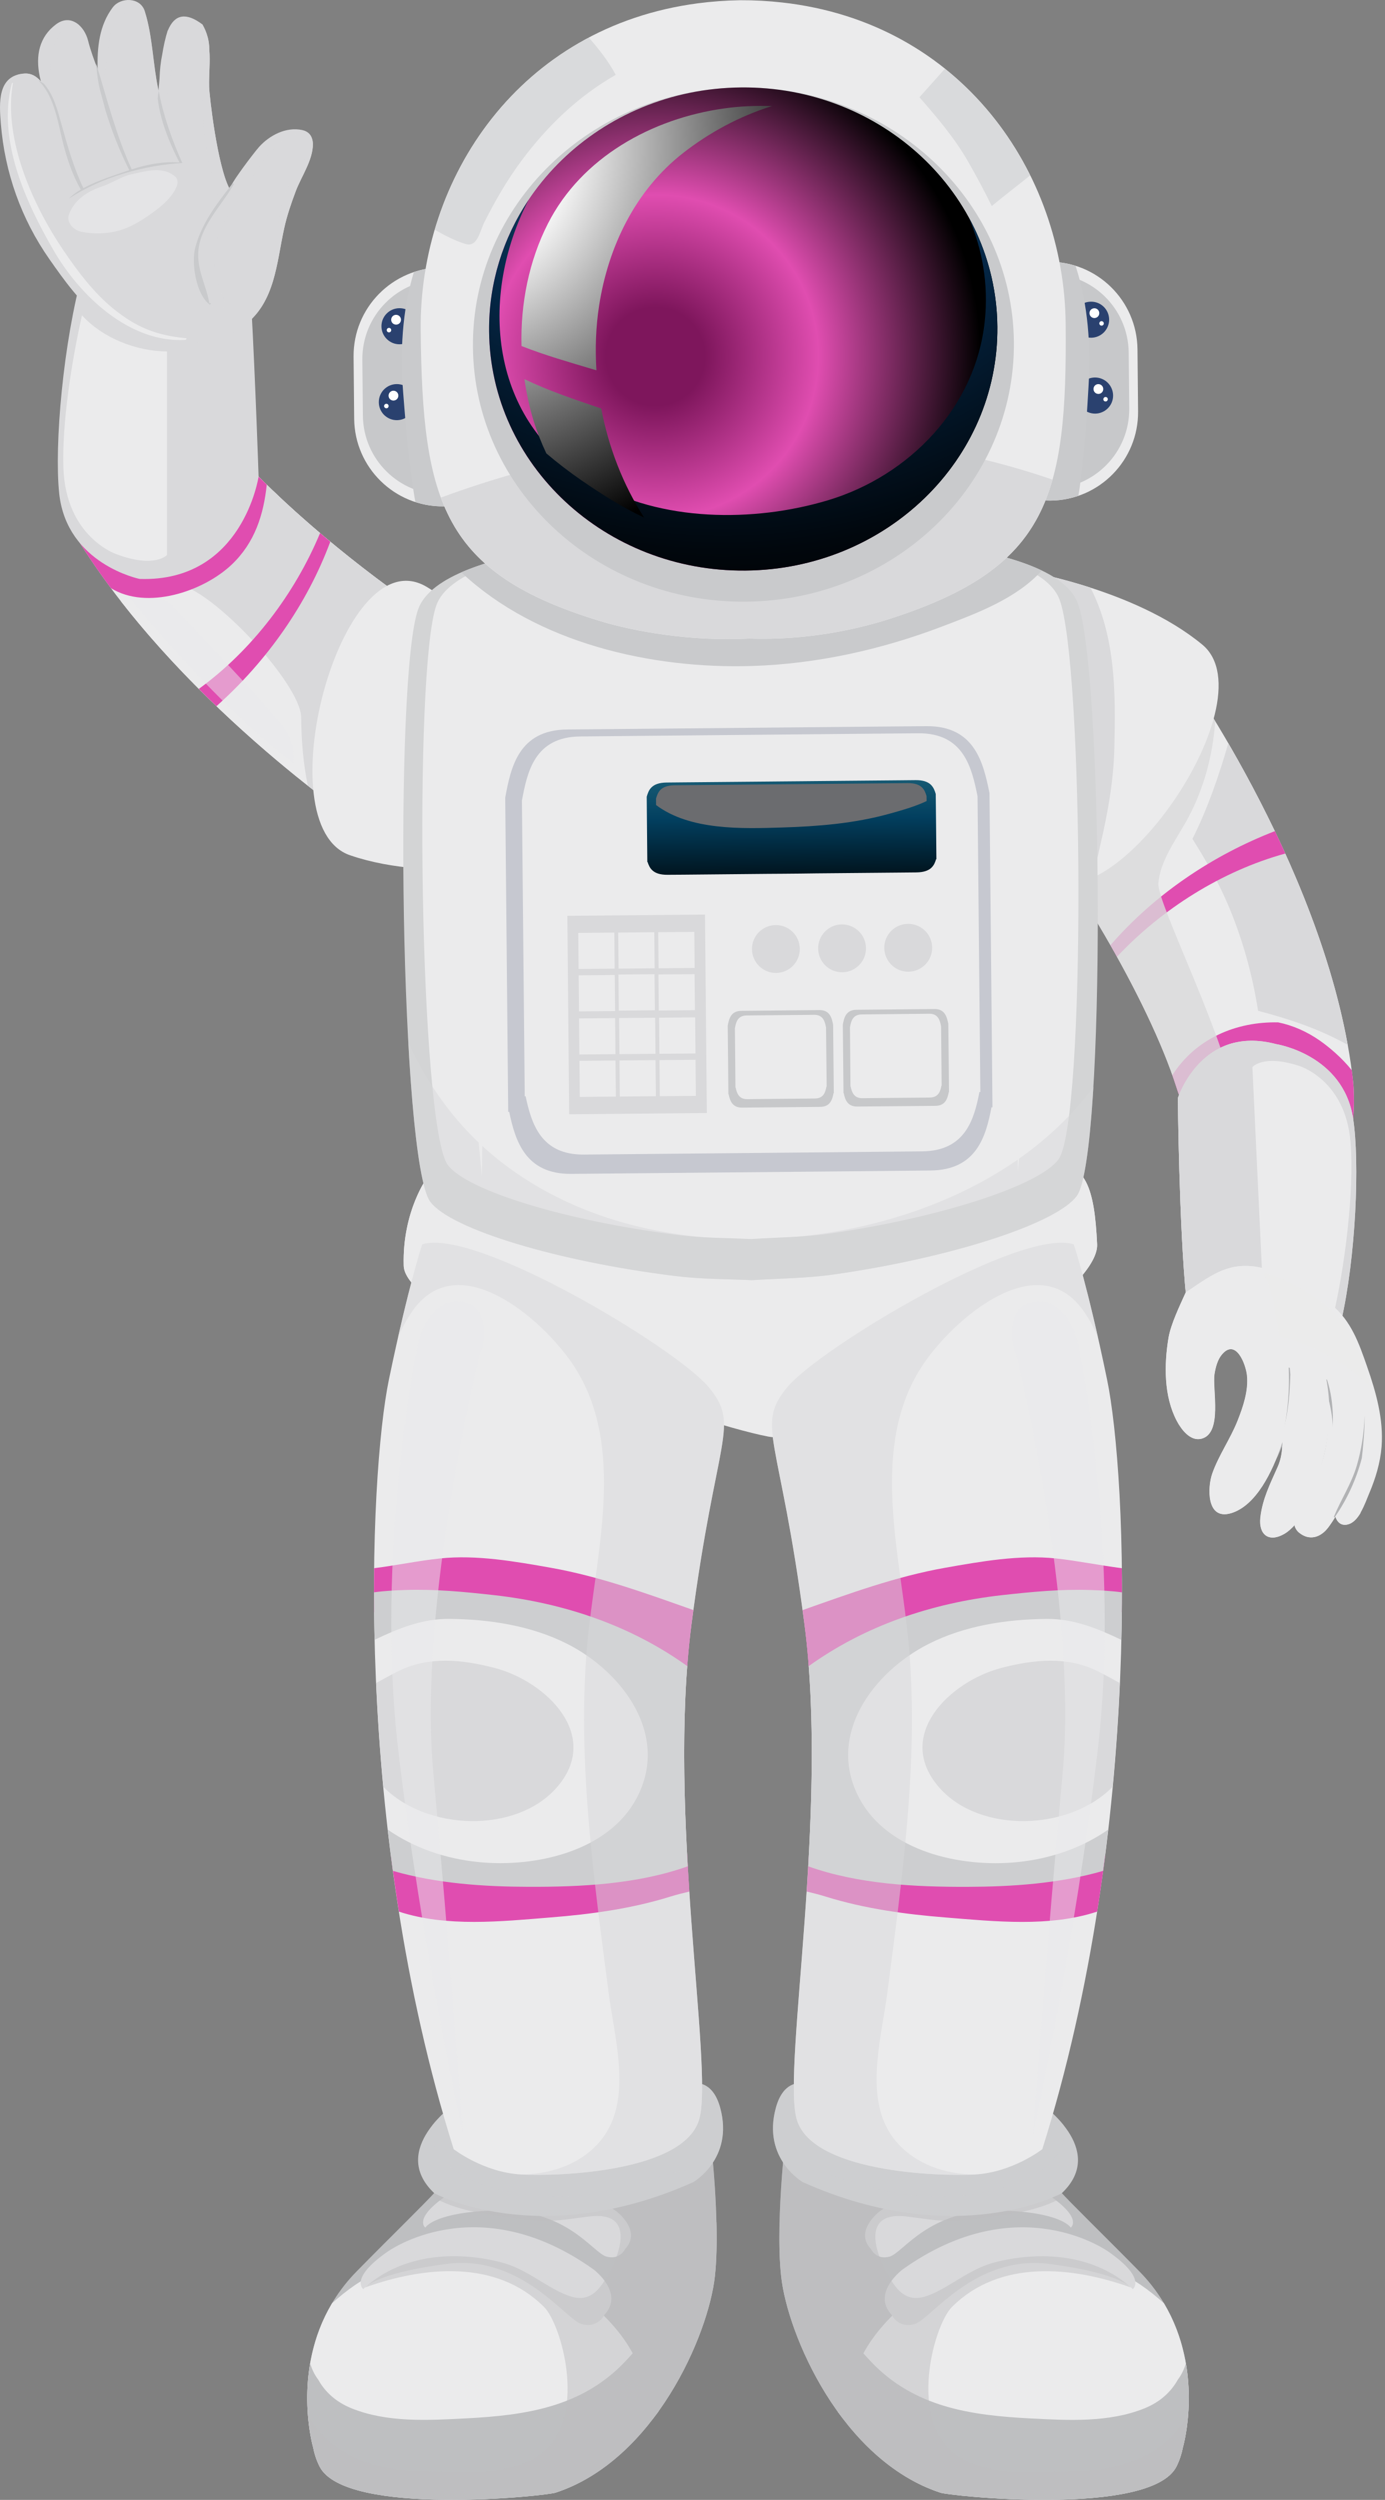 <svg width="51" height="92" viewBox="0 0 51 92" fill="none" xmlns="http://www.w3.org/2000/svg">
<rect x="0" y="0" width="51" height="92" fill="#808080" stroke="none"/>
<path d="M43.574 24.721C43.574 24.721 49.024 32.398 49.83 39.844C49.83 39.844 50.15 42.984 48.579 43.233C47.008 43.484 44.304 43.125 43.319 40.011C42.302 36.811 39.366 31.886 37.093 29.222L43.574 24.721Z" fill="#EBEBEC"/>
<path d="M49.776 39.386C49.419 38.935 48.948 38.539 48.603 38.298C48.125 37.964 47.611 37.738 47.068 37.625C45.53 37.591 44.034 38.213 43.169 39.569C43.222 39.72 43.273 39.869 43.318 40.014C44.306 43.128 47.009 43.485 48.578 43.236C50.15 42.987 49.829 39.846 49.829 39.846C49.815 39.691 49.797 39.538 49.776 39.386Z" fill="#E04DB0"/>
<path d="M45.259 33.389C44.89 32.502 44.416 31.678 43.91 30.872C44.471 29.751 44.879 28.566 45.23 27.354C46.742 29.957 48.85 34.162 49.626 38.453C48.587 37.87 47.483 37.503 46.326 37.199C46.122 35.892 45.767 34.607 45.259 33.389Z" fill="#D9D9DB"/>
<path d="M41.13 35.211C41.051 35.068 40.973 34.925 40.892 34.783C42.51 32.916 44.65 31.475 46.946 30.587C47.075 30.855 47.203 31.132 47.33 31.411C44.999 32.052 42.789 33.443 41.13 35.211Z" fill="#E04DB0"/>
<path opacity="0.8" d="M43.574 24.721C43.574 24.721 44.053 25.398 44.749 26.544C44.655 27.841 44.308 29.118 43.667 30.252C43.288 30.923 42.706 31.72 42.655 32.516C42.606 33.266 45.316 38.557 45.508 40.767C45.567 41.449 45.594 42.138 45.604 42.825C44.657 42.362 43.79 41.504 43.319 40.013C42.302 36.813 39.366 31.888 37.093 29.224L43.574 24.721Z" fill="#D9D9DB"/>
<path d="M49.143 48.384C48.618 47.823 47.92 47.354 47.176 47.144C46.386 46.919 45.445 46.748 44.651 47.07C44.272 47.223 43.978 47.507 43.682 47.778C43.415 45.151 43.372 40.413 43.372 40.413C43.372 40.413 44.241 37.695 46.992 38.425C46.992 38.425 49.463 38.804 49.826 41.162C50.073 42.765 49.932 46.258 49.38 48.655C49.302 48.557 49.218 48.465 49.143 48.384Z" fill="#D9D9DB"/>
<path d="M49.143 48.384C48.618 47.823 47.92 47.354 47.176 47.144C46.386 46.919 45.445 46.748 44.651 47.07C44.272 47.223 43.978 47.507 43.682 47.778C43.415 45.151 43.372 40.413 43.372 40.413C43.372 40.413 44.241 37.695 46.992 38.425C46.992 38.425 49.463 38.804 49.826 41.162C50.073 42.765 49.932 46.258 49.38 48.655C49.302 48.557 49.218 48.465 49.143 48.384Z" fill="#D9D9DB"/>
<path d="M43.374 40.413C43.374 40.413 43.917 38.72 45.498 38.365C45.449 38.408 45.398 38.451 45.349 38.5C44.678 39.173 44.404 39.958 44.435 40.897C44.48 42.385 44.615 46.519 44.582 47.1C44.235 47.26 43.96 47.523 43.682 47.778C43.415 45.151 43.374 40.413 43.374 40.413Z" fill="#D9D9DB"/>
<path d="M47.178 47.141C46.956 47.08 46.721 47.019 46.48 46.974L46.117 39.273C46.117 39.273 46.503 38.79 47.835 39.226C47.835 39.226 49.537 39.726 49.729 42.018C49.884 43.872 49.49 46.748 49.111 48.351C48.588 47.804 47.907 47.349 47.178 47.141Z" fill="#EBEBEC"/>
<path d="M43.66 47.567C44.699 46.872 45.435 46.227 46.98 46.821C47.711 47.102 48.425 47.514 49.029 48.012C49.757 48.614 50.039 49.427 50.341 50.294C50.67 51.234 50.951 52.232 50.874 53.239C50.827 53.835 50.651 54.412 50.419 54.958C50.266 55.317 50.035 56.056 49.57 56.113C49.358 56.139 49.235 56.005 49.17 55.817C49.088 55.956 49 56.088 48.909 56.211C48.625 56.588 48.211 56.714 47.833 56.404C47.743 56.329 47.69 56.235 47.662 56.131C47.547 56.26 47.425 56.37 47.299 56.445C46.711 56.788 46.335 56.47 46.409 55.839C46.49 55.15 46.772 54.605 47.045 53.986C47.176 53.692 47.219 53.384 47.215 53.072C47.197 53.131 47.178 53.19 47.158 53.247C46.858 54.116 46.26 55.423 45.313 55.693C44.409 55.95 44.462 54.718 44.638 54.226C44.874 53.559 45.297 52.964 45.562 52.303C45.77 51.781 45.976 51.181 45.915 50.612C45.87 50.2 45.503 49.236 44.987 49.854C44.825 50.049 44.756 50.327 44.717 50.569C44.632 51.12 45.027 52.758 44.232 52.95C43.825 53.049 43.495 52.603 43.332 52.295C42.852 51.387 42.862 50.219 43.028 49.231C43.115 48.726 43.44 48.055 43.66 47.567Z" fill="#EBEBEC"/>
<path opacity="0.7" d="M48.801 49.831C48.26 49.544 47.693 49.303 47.089 49.187C47.056 48.793 46.961 48.381 46.912 48.065C46.842 47.629 46.706 47.217 46.514 46.829C46.642 46.864 46.775 46.905 46.916 46.958C47.646 47.239 48.36 47.651 48.964 48.151C49.695 48.753 49.974 49.566 50.276 50.431C50.348 50.635 50.413 50.841 50.478 51.049C49.972 50.541 49.342 50.119 48.801 49.831Z" fill="#EBEBEC"/>
<path d="M37.449 20.957C37.449 20.957 41.714 21.607 44.273 23.724C46.834 25.839 40.516 34.766 38.188 32.019C35.86 29.272 36.517 20.773 37.449 20.957Z" fill="#EBEBEC"/>
<path d="M40.232 32.3C40.352 31.864 40.44 31.434 40.515 31.105C40.793 29.918 41.005 28.744 41.034 27.52C41.083 25.501 41.085 23.437 40.154 21.626C38.646 21.138 37.448 20.955 37.448 20.955C36.516 20.771 35.859 29.268 38.187 32.015C38.714 32.639 39.446 32.661 40.232 32.3Z" fill="#D9D9DB"/>
<path d="M42.053 22.737C42.053 22.737 44.496 23.328 44.581 25.315C44.667 27.299 42.784 29.73 41.562 30.991C41.562 30.991 44.075 27.923 44.08 25.955C44.084 23.987 42.053 22.737 42.053 22.737Z" fill="#EBEBEC"/>
<path d="M47.454 50.341C47.452 50.313 47.496 50.337 47.496 50.356C47.615 51.555 47.533 52.713 46.95 53.792C46.946 53.798 46.931 53.788 46.935 53.782C47.356 52.705 47.503 51.486 47.454 50.341Z" fill="#B1B2B4"/>
<path d="M47.532 56.177C48.66 54.641 49.199 52.663 48.842 50.77C48.84 50.756 48.862 50.768 48.866 50.778C49.419 52.453 48.878 54.988 47.585 56.224C47.564 56.24 47.515 56.201 47.532 56.177Z" fill="#B1B2B4"/>
<path d="M43.03 49.231C43.116 48.726 43.441 48.055 43.661 47.567C44.7 46.872 45.436 46.227 46.981 46.821C46.985 46.823 46.991 46.825 46.995 46.827C46.091 46.674 44.838 46.513 44.655 47.561C44.589 47.947 44.689 48.856 45.21 48.922C46.307 49.062 46.563 50.704 46.252 51.605C46.01 52.317 45.893 52.644 45.675 53.641C45.581 54.065 45.993 54.444 46.406 54.128C46.879 53.763 47.095 53.166 47.258 52.609C47.446 51.973 47.495 51.24 47.516 50.578C47.742 51.428 47.701 52.434 47.479 53.276C47.373 53.673 47.022 54.603 47.401 54.96C47.871 55.405 48.419 54.499 48.554 54.167C48.907 53.298 48.93 52.446 48.936 51.554C49.158 52.452 49.158 53.372 48.813 54.287C48.756 54.438 48.273 55.564 48.846 55.507C49.468 55.446 49.836 54.363 49.985 53.865C50.189 53.188 50.262 52.501 50.266 51.803C50.415 52.552 50.403 53.333 50.211 54.073C50.099 54.506 49.791 54.983 49.854 55.438C49.876 55.601 49.983 55.662 50.107 55.668C49.974 55.897 49.803 56.084 49.577 56.111C49.364 56.137 49.242 56.003 49.176 55.815C49.095 55.954 49.007 56.086 48.915 56.209C48.632 56.586 48.218 56.712 47.84 56.402C47.75 56.327 47.697 56.233 47.669 56.129C47.554 56.258 47.432 56.368 47.305 56.443C46.718 56.786 46.342 56.468 46.416 55.837C46.497 55.148 46.779 54.603 47.052 53.983C47.183 53.69 47.226 53.382 47.222 53.07C47.203 53.129 47.185 53.188 47.165 53.245C46.865 54.114 46.267 55.421 45.32 55.691C44.416 55.947 44.469 54.716 44.645 54.224C44.881 53.557 45.304 52.962 45.569 52.301C45.777 51.779 45.983 51.179 45.922 50.61C45.877 50.198 45.51 49.233 44.993 49.852C44.832 50.047 44.763 50.325 44.724 50.567C44.638 51.118 45.034 52.756 44.238 52.947C43.832 53.047 43.502 52.601 43.339 52.293C42.855 51.387 42.865 50.219 43.03 49.231Z" fill="#EBEBEC"/>
<path d="M49.962 53.934C50.132 53.353 50.232 52.721 50.248 52.095C50.258 52.533 50.213 52.978 50.181 53.351C50.171 53.457 50.158 53.559 50.146 53.663C49.944 54.446 49.597 55.191 49.146 55.839C49.138 55.851 49.114 55.831 49.118 55.819C49.381 55.176 49.758 54.622 49.962 53.934Z" fill="#B1B2B4"/>
<path d="M8.045 15.892C7.575 15.294 7.069 14.872 6.557 14.581C5.78 15.017 5.043 15.625 4.527 16.151C3.59 17.105 2.77 18.343 2.764 19.694C6.42 25.722 13.191 30.295 13.191 30.295L17.672 23.801C14.605 22.108 10.122 18.531 8.045 15.892Z" fill="#EBEBEC"/>
<path d="M10.059 18.066C9.888 19.347 9.435 20.542 8.267 21.331C7.231 22.031 5.674 22.536 4.441 22.112C8.169 26.905 13.191 30.297 13.191 30.297L17.672 23.803C15.393 22.543 12.334 20.246 10.059 18.066Z" fill="#EBEBEC"/>
<path d="M8.043 15.892C7.574 15.294 7.068 14.872 6.556 14.581C5.778 15.017 5.042 15.625 4.525 16.151C3.691 17.001 2.952 18.076 2.795 19.257C2.974 19.796 3.274 20.291 3.715 20.662C4.572 21.386 5.462 21.378 6.509 21.498C7.794 21.647 11.075 25.172 11.09 26.395C11.1 27.307 11.171 28.121 11.335 28.912C12.451 29.793 13.19 30.293 13.19 30.293L17.671 23.799C14.604 22.108 10.12 18.531 8.043 15.892Z" fill="#D9D9DB"/>
<path d="M7.154 21.191C8.572 20.713 10 19.781 10.341 18.331C9.439 17.487 8.639 16.651 8.043 15.892C7.574 15.294 7.068 14.872 6.556 14.581C5.778 15.017 5.042 15.625 4.525 16.151C3.691 17.001 2.952 18.076 2.795 19.257C2.956 19.742 3.223 20.191 3.599 20.548C4.578 21.305 6.107 21.545 7.154 21.191Z" fill="#D9D9DB"/>
<path d="M11.786 19.618C11.911 19.724 12.035 19.83 12.162 19.936C11.302 22.251 9.807 24.352 7.97 25.989C7.756 25.783 7.54 25.571 7.321 25.353C9.276 23.933 10.854 21.855 11.786 19.618Z" fill="#E04DB0"/>
<path d="M20.248 31.663C20.248 31.663 16.028 32.555 12.887 31.474C9.745 30.393 12.516 19.816 15.663 21.57C18.809 23.324 21.186 31.508 20.248 31.663Z" fill="#EBEBEC"/>
<path d="M15.312 31.616C15.312 31.616 12.819 31.922 12.039 30.095C11.26 28.267 12.166 25.328 12.866 23.719C12.866 23.719 11.592 27.476 12.282 29.32C12.972 31.161 15.312 31.616 15.312 31.616Z" fill="#EBEBEC"/>
<path opacity="0.5" d="M4.229 21.321C4.229 21.321 7.516 25.584 10.789 28.068C10.789 28.068 10.938 27.479 10.42 26.742C9.903 26.006 6.245 22.19 6.245 22.19L4.229 21.321Z" fill="#EBEBEC"/>
<path d="M15.762 43.288C15.762 43.288 14.81 44.542 14.867 46.578C14.922 48.611 25.555 52.349 28.291 52.869C31.026 53.389 40.498 47.899 40.398 45.79C40.3 43.68 39.974 42.797 38.692 42.764C37.415 42.731 15.762 43.288 15.762 43.288Z" fill="#EBEBEC"/>
<path d="M16.899 47.673C16.699 46.197 16.738 44.734 16.734 43.264C16.116 43.28 15.761 43.288 15.761 43.288C15.761 43.288 14.808 44.543 14.865 46.578C14.881 47.155 15.748 47.869 17.046 48.609C16.991 48.295 16.942 47.983 16.899 47.673Z" fill="#EBEBEC"/>
<path d="M38.695 42.764C38.562 42.762 38.209 42.764 37.685 42.772C37.689 42.801 37.693 42.827 37.697 42.856C37.807 43.706 37.891 44.571 37.887 45.429C37.883 46.561 37.772 47.689 37.721 48.819C39.313 47.665 40.435 46.523 40.401 45.791C40.301 43.68 39.974 42.797 38.695 42.764Z" fill="#EBEBEC"/>
<path d="M39.684 22.19C38.739 19.722 30.305 19.741 30.305 19.741L27.518 19.834L24.729 19.794C24.729 19.794 16.297 19.932 15.399 22.418C14.501 24.904 14.744 42.75 15.846 44.226C16.601 45.238 20.543 46.425 24.853 46.957C25.82 47.078 26.712 47.067 27.685 47.112C28.659 47.051 29.736 47.041 30.701 46.902C34.999 46.29 38.919 45.03 39.655 44.004C40.722 42.505 40.629 24.66 39.684 22.19Z" fill="#D3D4D5"/>
<path d="M39.013 22.057C38.119 19.726 30.153 19.742 30.153 19.742L27.519 19.83L24.884 19.791C24.884 19.791 16.918 19.924 16.069 22.273C15.22 24.621 15.451 41.479 16.491 42.874C17.206 43.832 20.93 44.952 24.999 45.454C25.913 45.566 26.756 45.558 27.674 45.599C28.592 45.539 29.61 45.531 30.522 45.401C34.583 44.822 38.285 43.63 38.98 42.662C39.993 41.248 39.905 24.388 39.013 22.057Z" fill="#EBEBEC"/>
<path opacity="0.5" d="M28.278 45.586C24.928 45.721 21.489 44.985 18.743 42.98C17.025 41.726 15.864 40.151 15.035 38.369C15.2 41.371 15.474 43.73 15.845 44.228C16.6 45.24 20.543 46.427 24.852 46.959C25.82 47.079 26.711 47.069 27.684 47.114C28.658 47.053 29.735 47.042 30.701 46.904C34.998 46.292 38.918 45.032 39.654 44.006C39.938 43.61 40.138 42.083 40.264 40C37.573 43.633 32.735 45.409 28.278 45.586Z" fill="#D9D9DB"/>
<path d="M27.706 24.509C30.081 24.433 32.453 23.907 34.673 23.063C35.93 22.585 37.429 22.037 38.362 20.997C35.726 19.728 30.306 19.741 30.306 19.741L27.519 19.834L24.729 19.794C24.729 19.794 19.689 19.877 16.987 21.064C19.765 23.669 23.992 24.627 27.706 24.509Z" fill="#C9CACC"/>
<path d="M19.556 15.35C19.572 17.146 18.129 18.617 16.329 18.635C14.532 18.652 13.06 17.208 13.042 15.413L13.02 13.129C13.003 11.33 14.448 9.862 16.246 9.843C18.044 9.827 19.517 11.269 19.533 13.068L19.556 15.35Z" fill="#EBEBEC"/>
<path d="M19.228 15.24C19.242 16.859 17.942 18.183 16.322 18.199C14.704 18.213 13.378 16.914 13.363 15.295L13.343 13.239C13.329 11.622 14.628 10.296 16.249 10.282C17.869 10.268 19.193 11.567 19.207 13.184L19.228 15.24Z" fill="#C7C8CA"/>
<path d="M15.374 11.999C15.378 12.366 15.082 12.666 14.717 12.67C14.35 12.674 14.05 12.378 14.046 12.013C14.042 11.646 14.338 11.346 14.703 11.342C15.07 11.336 15.37 11.632 15.374 11.999Z" fill="#2A416F"/>
<path d="M14.765 11.766C14.765 11.866 14.688 11.947 14.586 11.947C14.486 11.947 14.404 11.868 14.404 11.768C14.404 11.668 14.484 11.586 14.584 11.586C14.684 11.586 14.765 11.666 14.765 11.766Z" fill="white"/>
<path d="M14.406 12.148C14.406 12.195 14.37 12.232 14.325 12.232C14.278 12.232 14.241 12.195 14.241 12.15C14.241 12.103 14.278 12.066 14.325 12.066C14.37 12.066 14.406 12.103 14.406 12.148Z" fill="white"/>
<path d="M15.278 14.791C15.282 15.159 14.986 15.458 14.619 15.463C14.251 15.467 13.951 15.171 13.949 14.806C13.945 14.439 14.239 14.139 14.606 14.135C14.974 14.131 15.274 14.427 15.278 14.791Z" fill="#2A416F"/>
<path d="M14.669 14.559C14.669 14.659 14.589 14.74 14.489 14.742C14.389 14.742 14.31 14.663 14.308 14.563C14.308 14.463 14.387 14.381 14.487 14.379C14.587 14.379 14.669 14.461 14.669 14.559Z" fill="white"/>
<path d="M14.31 14.942C14.31 14.989 14.275 15.026 14.228 15.026C14.181 15.026 14.145 14.989 14.143 14.944C14.143 14.899 14.179 14.86 14.226 14.86C14.273 14.858 14.31 14.897 14.31 14.942Z" fill="white"/>
<path d="M16.246 9.843C15.895 9.847 15.558 9.906 15.24 10.012C14.803 11.45 14.728 12.97 14.848 14.475C14.92 15.36 14.983 16.249 15.101 17.13C15.161 17.569 15.21 18.028 15.297 18.476C15.622 18.58 15.966 18.639 16.328 18.635C18.128 18.617 19.57 17.148 19.554 15.35L19.531 13.066C19.517 11.269 18.046 9.827 16.246 9.843Z" fill="#C9CACC"/>
<path d="M35.395 15.2C35.413 16.997 36.884 18.441 38.682 18.423C40.48 18.407 41.924 16.936 41.908 15.139L41.886 12.855C41.867 11.058 40.396 9.614 38.598 9.633C36.801 9.649 35.356 11.12 35.372 12.916L35.395 15.2Z" fill="#EBEBEC"/>
<path d="M35.718 15.084C35.734 16.704 37.058 18.003 38.677 17.988C40.297 17.972 41.597 16.649 41.582 15.031L41.562 12.976C41.546 11.358 40.221 10.059 38.603 10.073C36.983 10.09 35.683 11.413 35.697 13.031L35.718 15.084Z" fill="#C7C8CA"/>
<path d="M39.514 11.771C39.518 12.138 39.818 12.431 40.183 12.429C40.55 12.425 40.844 12.125 40.842 11.758C40.838 11.391 40.538 11.098 40.173 11.102C39.803 11.104 39.51 11.403 39.514 11.771Z" fill="#2A416F"/>
<path d="M40.118 11.526C40.118 11.626 40.202 11.705 40.3 11.705C40.4 11.703 40.479 11.624 40.479 11.524C40.477 11.424 40.398 11.344 40.298 11.344C40.196 11.346 40.116 11.428 40.118 11.526Z" fill="white"/>
<path d="M40.48 11.903C40.48 11.948 40.518 11.985 40.563 11.985C40.61 11.985 40.647 11.946 40.645 11.901C40.645 11.854 40.606 11.819 40.561 11.819C40.516 11.819 40.48 11.856 40.48 11.903Z" fill="white"/>
<path d="M39.659 14.563C39.663 14.93 39.963 15.224 40.331 15.222C40.696 15.217 40.992 14.918 40.988 14.551C40.983 14.184 40.684 13.89 40.318 13.892C39.951 13.896 39.657 14.194 39.659 14.563Z" fill="#2A416F"/>
<path d="M40.266 14.318C40.266 14.418 40.347 14.497 40.447 14.497C40.547 14.497 40.627 14.416 40.625 14.316C40.625 14.216 40.543 14.136 40.443 14.136C40.345 14.136 40.264 14.218 40.266 14.318Z" fill="white"/>
<path d="M40.628 14.694C40.628 14.74 40.667 14.777 40.712 14.775C40.757 14.775 40.793 14.736 40.793 14.691C40.793 14.645 40.757 14.61 40.71 14.61C40.665 14.61 40.628 14.649 40.628 14.694Z" fill="white"/>
<path d="M38.598 9.633C38.949 9.629 39.288 9.684 39.606 9.784C40.072 11.213 40.172 12.731 40.082 14.238C40.029 15.125 39.982 16.016 39.88 16.897C39.829 17.336 39.79 17.797 39.708 18.245C39.386 18.358 39.039 18.421 38.68 18.425C36.882 18.443 35.409 16.999 35.393 15.203L35.372 12.918C35.356 11.12 36.801 9.649 38.598 9.633Z" fill="#C9CACC"/>
<path d="M28.805 0.092C28.303 0.035 27.787 0.006 27.253 0.008C26.72 0.017 26.204 0.055 25.704 0.121C19.133 0.981 15.438 6.545 15.491 12.145C15.552 18.5 16.309 21.093 22.096 22.855C23.351 23.238 25.449 23.613 27.579 23.501C29.711 23.573 31.593 23.158 32.84 22.75C38.592 20.88 39.302 18.274 39.241 11.919C39.19 6.323 35.39 0.828 28.805 0.092Z" fill="#EBEBEC"/>
<path d="M16.236 18.312C17.044 20.502 18.707 21.822 22.099 22.854C23.354 23.237 25.451 23.613 27.582 23.5C29.714 23.572 31.596 23.158 32.842 22.75C36.434 21.581 38.06 20.127 38.76 17.653C31.577 15.175 23.354 15.685 16.236 18.312Z" fill="#D9D9DB"/>
<path opacity="0.5" d="M17.141 8.978C17.584 9.115 17.67 8.503 17.839 8.171C18.233 7.392 18.67 6.631 19.192 5.929C20.145 4.645 21.284 3.549 22.673 2.754C22.404 2.25 22.055 1.81 21.683 1.385C18.814 2.901 16.876 5.515 16.011 8.456C16.372 8.662 16.747 8.858 17.141 8.978Z" fill="#C9CACC"/>
<path opacity="0.5" d="M35.651 5.951C35.959 6.487 36.249 7.03 36.52 7.583C36.533 7.572 36.545 7.562 36.555 7.554C37.008 7.179 37.475 6.824 37.932 6.457C37.186 4.954 36.135 3.601 34.794 2.531C34.484 2.882 34.168 3.228 33.857 3.579C34.506 4.323 35.147 5.072 35.651 5.951Z" fill="#C9CACC"/>
<path d="M37.335 12.588C37.384 17.813 32.964 22.09 27.465 22.143C21.964 22.194 17.464 18.001 17.415 12.775C17.366 7.548 21.784 3.272 27.286 3.218C32.787 3.167 37.284 7.361 37.335 12.588Z" fill="#C9CACC"/>
<path d="M36.726 12.021C36.773 16.93 32.618 20.95 27.452 20.999C22.283 21.047 18.057 17.107 18.01 12.196C17.963 7.287 22.118 3.267 27.285 3.218C32.453 3.17 36.679 7.11 36.726 12.021Z" fill="url(#paint0_radial_812_38946)"/>
<path d="M35.673 8.005C36.169 9.169 36.406 10.44 36.263 11.812C35.934 14.994 33.474 17.517 30.484 18.412C27.758 19.228 24.334 19.212 21.816 17.741C17.992 15.508 17.629 10.913 19.463 7.36C18.529 8.759 17.992 10.417 18.01 12.196C18.057 17.105 22.285 21.045 27.452 20.998C32.621 20.949 36.773 16.929 36.726 12.02C36.714 10.57 36.332 9.208 35.673 8.005Z" fill="url(#paint1_radial_812_38946)"/>
<path d="M19.311 13.954C19.387 14.474 19.495 14.988 19.648 15.482C19.777 15.9 19.936 16.3 20.117 16.685C20.53 17.036 20.962 17.368 21.419 17.683C22.152 18.186 22.911 18.672 23.717 19.047C22.942 17.837 22.409 16.459 22.14 15.035C21.181 14.709 20.222 14.391 19.311 13.954Z" fill="url(#paint2_radial_812_38946)"/>
<path d="M26.658 3.992C24.017 4.361 21.42 5.784 20.177 8.228C19.479 9.598 19.163 11.175 19.204 12.735C20.049 13.069 20.944 13.324 21.801 13.581C21.854 13.598 21.91 13.614 21.962 13.628C21.912 12.829 21.94 12.029 22.061 11.25C22.395 9.08 23.395 7.006 25.15 5.635C26.111 4.883 27.237 4.273 28.427 3.904C27.833 3.886 27.241 3.908 26.658 3.992Z" fill="url(#paint3_radial_812_38946)"/>
<path d="M34.11 26.724L32.298 26.74L22.695 26.83L20.883 26.846C19.089 26.864 18.808 28.251 18.604 29.355L18.665 35.734L18.712 40.735L18.714 40.919H18.75C18.975 41.981 19.342 43.215 21.038 43.201L22.85 43.184L32.453 43.095L34.265 43.076C35.96 43.06 36.305 41.82 36.509 40.751H36.546L36.544 40.566L36.497 35.565L36.436 29.185C36.211 28.088 35.903 26.707 34.11 26.724Z" fill="#C6C8D0"/>
<path d="M33.809 26.986L32.105 27.001L23.069 27.086L21.365 27.103C19.676 27.119 19.413 28.424 19.219 29.462L19.276 35.467L19.321 40.172V40.345H19.355C19.568 41.344 19.913 42.507 21.508 42.49L23.212 42.474L32.248 42.389L33.954 42.372C35.549 42.358 35.872 41.191 36.066 40.186H36.1L36.098 40.013L36.053 35.307L35.996 29.303C35.786 28.271 35.498 26.97 33.809 26.986Z" fill="#EBEBEC"/>
<path d="M34.41 37.134L34.016 37.138L31.927 37.158L31.533 37.162C31.141 37.166 31.08 37.468 31.035 37.709L31.049 39.098L31.06 40.187V40.226H31.068C31.117 40.458 31.196 40.725 31.568 40.723L31.962 40.719L34.051 40.701L34.447 40.697C34.816 40.693 34.892 40.423 34.937 40.191H34.945V40.152L34.935 39.063L34.92 37.674C34.867 37.432 34.8 37.13 34.41 37.134Z" fill="#C7C8CA"/>
<path d="M34.217 37.307L33.876 37.311L32.068 37.329L31.727 37.333C31.389 37.337 31.336 37.599 31.299 37.807L31.309 39.008L31.317 39.95V39.985H31.323C31.366 40.185 31.436 40.417 31.754 40.415L32.095 40.411L33.903 40.395L34.243 40.391C34.562 40.386 34.629 40.154 34.666 39.954H34.674V39.919L34.666 38.977L34.654 37.776C34.613 37.564 34.556 37.305 34.217 37.307Z" fill="#EBEBEC"/>
<path d="M33.966 37.537L33.695 37.539L32.254 37.553L31.983 37.555C31.713 37.559 31.67 37.635 31.638 37.694L31.642 38.041L31.644 38.314V38.324H31.65C31.683 38.381 31.736 38.449 31.991 38.447L32.262 38.444L33.703 38.432L33.974 38.428C34.227 38.424 34.282 38.357 34.313 38.3H34.319V38.289L34.317 38.018L34.315 37.672C34.28 37.61 34.235 37.535 33.966 37.537Z" fill="#EBEBEC"/>
<path d="M33.827 28.169L33.06 28.177L28.989 28.216L28.221 28.224C28.048 28.226 27.546 28.23 27.373 28.233L26.605 28.241L22.535 28.279L21.767 28.288C21.006 28.294 20.884 28.675 20.796 28.977L20.812 30.721L20.826 32.087V32.138H20.841C20.935 32.428 21.09 32.764 21.808 32.758L22.577 32.75L26.646 32.711L27.415 32.703C27.589 32.701 28.091 32.697 28.264 32.695L29.032 32.689L33.102 32.65L33.872 32.644C34.59 32.636 34.737 32.297 34.827 32.005H34.841V31.954L34.829 30.588L34.81 28.842C34.715 28.541 34.588 28.163 33.827 28.169Z" fill="#EBEBEC"/>
<path d="M30.172 37.172L29.778 37.176L27.689 37.197L27.295 37.201C26.903 37.205 26.842 37.509 26.797 37.747L26.811 39.136L26.821 40.225V40.266H26.829C26.878 40.496 26.958 40.766 27.327 40.762L27.721 40.758L29.811 40.739L30.205 40.735C30.574 40.731 30.649 40.462 30.694 40.229H30.703V40.188L30.692 39.102L30.678 37.713C30.631 37.47 30.564 37.17 30.172 37.172Z" fill="#C7C8CA"/>
<path d="M29.981 37.347L29.64 37.351L27.832 37.367L27.491 37.371C27.152 37.375 27.099 37.636 27.061 37.844L27.073 39.046L27.081 39.988V40.023H27.089C27.132 40.222 27.201 40.455 27.52 40.451L27.86 40.447L29.668 40.43L30.009 40.426C30.329 40.424 30.395 40.19 30.431 39.99H30.44V39.953L30.43 39.013L30.417 37.812C30.376 37.604 30.319 37.345 29.981 37.347Z" fill="#EBEBEC"/>
<path d="M29.73 37.578L29.458 37.582L28.02 37.594L27.746 37.598C27.479 37.6 27.434 37.678 27.403 37.737L27.407 38.084L27.409 38.355V38.365H27.416C27.448 38.422 27.501 38.489 27.756 38.487L28.028 38.483L29.468 38.469L29.74 38.465C29.993 38.463 30.046 38.396 30.076 38.337H30.083V38.326L30.078 38.055L30.074 37.708C30.044 37.649 29.999 37.574 29.73 37.578Z" fill="#EBEBEC"/>
<path d="M29.451 34.916C29.456 35.404 29.066 35.8 28.578 35.806C28.093 35.81 27.695 35.42 27.691 34.933C27.684 34.447 28.076 34.048 28.562 34.044C29.049 34.039 29.447 34.431 29.451 34.916Z" fill="#D9D9DB"/>
<path d="M31.888 34.894C31.894 35.379 31.502 35.777 31.015 35.781C30.527 35.785 30.131 35.395 30.127 34.908C30.121 34.423 30.513 34.023 30.998 34.019C31.486 34.017 31.884 34.406 31.888 34.894Z" fill="#D9D9DB"/>
<path d="M34.325 34.871C34.331 35.357 33.939 35.755 33.451 35.761C32.966 35.765 32.568 35.375 32.562 34.888C32.557 34.402 32.947 34.003 33.435 33.999C33.923 33.995 34.321 34.384 34.325 34.871Z" fill="#D9D9DB"/>
<path d="M25.96 33.657L20.892 33.704L20.959 41.007L26.028 40.96L25.96 33.657Z" fill="#D9D9DB"/>
<path d="M22.622 34.321L21.294 34.333L21.306 35.66L22.634 35.648L22.622 34.321Z" fill="#EBEBEC"/>
<path d="M24.093 34.307L22.765 34.32L22.777 35.648L24.106 35.635L24.093 34.307Z" fill="#EBEBEC"/>
<path d="M25.567 34.295L24.238 34.307L24.251 35.635L25.579 35.622L25.567 34.295Z" fill="#EBEBEC"/>
<path d="M22.637 35.881L21.309 35.894L21.321 37.221L22.65 37.209L22.637 35.881Z" fill="#EBEBEC"/>
<path d="M24.101 35.852L22.773 35.865L22.786 37.193L24.114 37.179L24.101 35.852Z" fill="#EBEBEC"/>
<path d="M25.589 37.176L24.258 37.189L24.246 35.861L25.576 35.851L25.589 37.176Z" fill="#EBEBEC"/>
<path d="M22.651 37.468L21.322 37.48L21.334 38.807L22.663 38.795L22.651 37.468Z" fill="#EBEBEC"/>
<path d="M24.125 37.454L22.797 37.466L22.81 38.794L24.138 38.781L24.125 37.454Z" fill="#EBEBEC"/>
<path d="M25.598 37.441L24.27 37.453L24.281 38.781L25.61 38.769L25.598 37.441Z" fill="#EBEBEC"/>
<path d="M22.665 39.029L21.337 39.041L21.35 40.369L22.678 40.356L22.665 39.029Z" fill="#EBEBEC"/>
<path d="M24.139 39.014L22.811 39.027L22.823 40.355L24.152 40.342L24.139 39.014Z" fill="#EBEBEC"/>
<path d="M25.612 39.002L24.283 39.014L24.295 40.342L25.623 40.33L25.612 39.002Z" fill="#EBEBEC"/>
<path d="M33.71 28.71L33.127 28.716L30.037 28.745L29.454 28.751C29.321 28.751 28.941 28.755 28.809 28.757L28.225 28.763L25.134 28.792L24.55 28.798C23.973 28.804 23.881 29.092 23.814 29.322L23.826 30.646L23.836 31.684V31.723H23.846C23.918 31.943 24.036 32.198 24.581 32.194L25.164 32.19L28.256 32.159L28.839 32.155C28.97 32.155 29.352 32.149 29.484 32.149L30.068 32.141L33.159 32.112L33.743 32.106C34.29 32.1 34.402 31.843 34.469 31.621H34.481V31.582L34.471 30.544L34.457 29.22C34.388 28.992 34.288 28.704 33.71 28.71Z" fill="url(#paint4_linear_812_38946)"/>
<path d="M28.799 30.453C30.124 30.413 31.464 30.304 32.746 29.948C33.193 29.823 33.681 29.689 34.121 29.48L34.119 29.297C34.052 29.083 33.962 28.814 33.421 28.82L24.847 28.899C24.306 28.903 24.221 29.175 24.157 29.389L24.159 29.627C25.412 30.566 27.324 30.498 28.799 30.453Z" fill="#6B6C6F"/>
<path d="M17.747 43.284C17.747 43.284 16.574 32.21 17.286 28.133C17.286 28.133 17.574 26.008 18.788 25.608C20.002 25.208 26.097 25.971 26.097 25.971L19.904 26.263C19.904 26.263 18.28 26.385 17.988 28.879C17.672 31.588 17.892 31.38 17.747 43.284Z" fill="#EBEBEC"/>
<path d="M37.485 43.097C37.485 43.097 38.448 32.002 37.66 27.939C37.66 27.939 37.332 25.82 36.112 25.443C34.889 25.066 28.811 25.943 28.811 25.943L35.008 26.118C35.008 26.118 36.636 26.208 36.975 28.696C37.34 31.402 37.116 31.198 37.485 43.097Z" fill="#EBEBEC"/>
<path d="M26.086 78.006L17.253 78.818C17.118 79.772 15.949 80.727 13.137 83.586C10.448 86.321 11.525 90.047 11.529 90.059C11.574 90.296 11.649 90.531 11.764 90.761C12.7 92.645 20.238 91.844 20.473 91.726C24.097 90.537 26.09 85.927 26.325 83.766C26.56 81.604 26.086 78.006 26.086 78.006Z" fill="#BEBFC1"/>
<path d="M23.958 88.281C23.736 87.447 23.389 86.626 22.865 85.936C21.669 84.364 19.843 83.415 17.902 83.14C16.227 82.901 14.5 83.122 13.078 84.09C12.778 84.294 12.499 84.521 12.231 84.759C10.725 87.276 11.525 90.052 11.529 90.062C11.574 90.299 11.65 90.533 11.764 90.764C12.701 92.648 20.238 91.847 20.473 91.728C22.201 91.161 23.418 89.832 24.244 88.751C24.116 88.487 24.036 88.571 23.958 88.281Z" fill="#EBEBEC"/>
<path d="M14.249 82.88C14.249 82.88 17.552 80.447 21.86 83.522C21.86 83.522 23.009 84.383 22.256 85.189C22.256 85.189 22.023 85.695 21.421 85.531C20.819 85.366 19.203 82.957 16.444 83.317C13.683 83.677 13.381 84.246 13.381 84.246C13.381 84.246 12.847 83.865 14.249 82.88Z" fill="#D9D9DB"/>
<path d="M16.381 80.845C16.381 80.845 19.122 78.828 22.695 81.377C22.695 81.377 23.648 82.091 23.023 82.762C23.023 82.762 22.829 83.183 22.331 83.046C21.831 82.909 20.895 81.298 18.303 81.349C15.995 81.394 15.661 81.979 15.661 81.979C15.661 81.979 15.218 81.663 16.381 80.845Z" fill="#D9D9DB"/>
<path d="M25.003 84.202C24.434 85.179 23.785 86.105 23.006 86.923C21.416 88.589 19.355 88.887 17.149 89.001C15.757 89.072 14.256 89.162 12.935 88.626C12.366 88.393 11.968 88.026 11.717 87.573C11.582 87.396 11.486 87.196 11.421 86.974C11.127 88.673 11.527 90.055 11.529 90.064C11.574 90.3 11.65 90.535 11.764 90.765C12.701 92.65 20.238 91.848 20.473 91.73C24.097 90.541 26.091 85.931 26.325 83.77C26.391 83.178 26.401 82.479 26.383 81.777C26.029 82.636 25.542 83.433 25.003 84.202Z" fill="#BEBFC1"/>
<path opacity="0.5" d="M26.085 78.006L17.252 78.818C17.174 79.364 16.756 79.911 15.886 80.817C16.552 81.231 17.437 81.42 18.147 81.518C18.831 81.612 19.561 81.746 20.253 81.728C20.753 81.714 21.233 81.622 21.727 81.567C23.471 81.371 22.816 83.084 22.23 83.98C21.89 84.498 21.52 84.702 20.914 84.479C20.116 84.186 19.406 83.502 18.458 83.258C16.79 82.829 14.834 82.94 13.434 84.186C15.582 83.413 18.268 83.129 20.037 84.904C20.727 85.595 21.804 89.49 19.504 90.555C18.198 91.161 16.758 90.955 15.317 90.93C14.203 90.912 12.834 90.557 12.001 89.721C11.756 89.474 11.503 89.184 11.334 88.862C11.391 89.586 11.524 90.055 11.526 90.059C11.571 90.296 11.646 90.531 11.761 90.761C12.697 92.645 20.235 91.844 20.47 91.726C24.093 90.537 26.087 85.927 26.322 83.766C26.558 81.604 26.085 78.006 26.085 78.006Z" fill="#BEBFC1"/>
<path d="M16.801 77.384C16.801 77.384 14.281 79.093 15.989 80.711C15.989 80.711 19.85 82.844 25.527 80.307C25.527 80.307 27.024 79.448 26.525 77.586C26.021 75.702 24.245 77.26 24.245 77.26L16.801 77.384Z" fill="#CDCED0"/>
<path opacity="0.4" d="M26.522 77.584C26.018 75.699 24.243 77.257 24.243 77.257L16.801 77.382C16.801 77.382 16.321 77.708 15.921 78.208C15.689 79.654 17.446 80.415 18.737 80.663C19.882 80.886 21.119 80.9 22.265 80.671C23.255 80.476 24.181 80.1 25.157 79.88C25.249 79.86 25.316 79.921 25.326 80.009C25.34 80.141 25.312 80.28 25.251 80.417C25.343 80.378 25.432 80.341 25.524 80.3C25.524 80.306 27.022 79.448 26.522 77.584Z" fill="#CDCED0"/>
<path d="M15.549 45.791C15.549 45.791 15.053 47.247 14.323 50.761C13.592 54.275 12.976 67.25 16.706 79.093C16.706 79.093 17.808 79.952 19.196 80.025C20.585 80.099 25.26 79.931 25.76 77.947C26.26 75.965 24.558 66.73 25.464 59.765C26.37 52.8 27.279 52.474 26.097 51.048C24.918 49.621 17.504 45.166 15.549 45.791Z" fill="#EBEBEC"/>
<path d="M25.306 61.325C25.347 60.797 25.398 60.275 25.463 59.767C25.486 59.592 25.508 59.421 25.533 59.253C23.81 58.646 22.101 58.02 20.288 57.697C18.987 57.467 17.538 57.21 16.207 57.353C15.391 57.44 14.587 57.61 13.777 57.712C13.771 58.234 13.771 58.778 13.777 59.335C17.77 58.281 21.607 59.782 25.306 61.325Z" fill="#E04DB0"/>
<path d="M20.649 69.155C19.339 69.263 18.006 69.242 16.709 69.012C16.154 68.916 15.652 68.763 15.125 68.561C14.892 68.471 14.648 68.371 14.395 68.29C14.482 68.969 14.58 69.656 14.688 70.35C16.445 70.929 18.455 70.711 20.261 70.566C21.755 70.448 23.253 70.244 24.687 69.797C24.918 69.726 25.15 69.667 25.385 69.612C25.354 69.161 25.328 68.7 25.303 68.235C23.791 68.722 22.214 69.028 20.649 69.155Z" fill="#E04DB0"/>
<path d="M25.307 61.315C23.232 59.826 20.781 58.994 18.195 58.704C17.108 58.582 16.008 58.476 14.912 58.515C14.565 58.527 14.169 58.545 13.771 58.6C13.771 59.163 13.78 59.747 13.794 60.348C14.663 59.93 15.551 59.569 16.541 59.577C18.026 59.592 19.552 59.822 20.891 60.499C22.925 61.529 24.674 63.858 23.442 66.177C22.391 68.149 19.691 68.734 17.628 68.528C16.398 68.406 15.237 68.002 14.275 67.331C14.335 67.835 14.398 68.339 14.467 68.851C16.085 69.32 17.844 69.434 19.465 69.438C21.379 69.444 23.474 69.344 25.325 68.683C25.188 66.283 25.123 63.713 25.307 61.315Z" fill="#CDCED0"/>
<path d="M20.491 65.794C22.184 63.879 20.109 61.872 18.201 61.379C17.032 61.077 15.795 60.942 14.679 61.495C14.398 61.634 14.124 61.789 13.849 61.94C13.904 63.159 13.989 64.438 14.114 65.755C15.693 67.377 18.991 67.491 20.491 65.794Z" fill="#D9D9DB"/>
<path opacity="0.5" d="M15.312 49.849C15.312 49.849 13.831 57.247 14.659 64.35C15.488 71.456 17.049 78.547 17.049 78.547C17.049 78.547 16.536 71.511 15.957 65.25C15.375 58.988 17.671 49.849 17.671 49.849C17.671 49.849 18.026 49.064 17.671 48.349C17.316 47.635 15.694 47.476 15.312 49.849Z" fill="#EBEBEC"/>
<path opacity="0.5" d="M25.464 59.767C26.37 52.803 27.278 52.476 26.097 51.051C24.915 49.621 17.504 45.167 15.549 45.793C15.549 45.793 15.2 46.815 14.657 49.211C14.8 48.879 14.972 48.556 15.184 48.252C16.867 45.84 19.971 48.538 21.093 50.21C23.113 53.223 21.911 57.23 21.62 60.554C21.248 64.799 21.869 69.147 22.413 73.35C22.607 74.851 23.174 76.836 22.446 78.271C21.971 79.207 21.028 79.764 20.01 79.948C19.757 79.993 19.491 80.019 19.218 80.029C20.632 80.099 25.264 79.925 25.762 77.951C26.26 75.965 24.558 66.732 25.464 59.767Z" fill="#D9D9DB"/>
<path d="M29 78.007L37.834 78.819C37.969 79.773 39.138 80.728 41.952 83.587C44.641 86.322 43.564 90.048 43.56 90.061C43.513 90.297 43.439 90.532 43.325 90.762C42.389 92.647 34.849 91.845 34.616 91.727C30.99 90.538 28.998 85.929 28.764 83.767C28.529 81.605 29 78.007 29 78.007Z" fill="#BEBFC1"/>
<path d="M31.132 88.283C31.355 87.449 31.702 86.627 32.226 85.937C33.422 84.365 35.248 83.417 37.189 83.141C38.862 82.903 40.588 83.123 42.011 84.092C42.311 84.296 42.59 84.522 42.857 84.761C44.363 87.277 43.563 90.053 43.559 90.063C43.513 90.3 43.439 90.534 43.325 90.765C42.388 92.649 34.848 91.848 34.616 91.73C32.887 91.162 31.671 89.833 30.845 88.752C30.973 88.489 31.055 88.572 31.132 88.283Z" fill="#EBEBEC"/>
<path d="M40.84 82.882C40.84 82.882 37.536 80.449 33.231 83.524C33.231 83.524 32.082 84.385 32.835 85.191C32.835 85.191 33.068 85.697 33.669 85.533C34.272 85.368 35.888 82.96 38.646 83.318C41.407 83.679 41.709 84.248 41.709 84.248C41.709 84.248 42.242 83.867 40.84 82.882Z" fill="#D9D9DB"/>
<path d="M38.709 80.847C38.709 80.847 35.968 78.829 32.395 81.379C32.395 81.379 31.442 82.093 32.067 82.764C32.067 82.764 32.261 83.184 32.758 83.047C33.258 82.91 34.195 81.299 36.786 81.35C39.094 81.395 39.429 81.98 39.429 81.98C39.429 81.98 39.872 81.664 38.709 80.847Z" fill="#D9D9DB"/>
<path d="M30.086 84.203C30.653 85.18 31.304 86.106 32.083 86.924C33.673 88.59 35.736 88.888 37.94 89.002C39.334 89.073 40.833 89.163 42.154 88.627C42.723 88.394 43.119 88.027 43.372 87.575C43.506 87.397 43.602 87.197 43.67 86.975C43.964 88.674 43.563 90.056 43.562 90.065C43.515 90.301 43.441 90.536 43.327 90.766C42.39 92.651 34.85 91.849 34.618 91.731C30.992 90.542 29 85.933 28.765 83.771C28.7 83.179 28.69 82.48 28.708 81.778C29.059 82.637 29.547 83.434 30.086 84.203Z" fill="#BEBFC1"/>
<path opacity="0.5" d="M29 78.007L37.834 78.819C37.912 79.366 38.33 79.912 39.199 80.818C38.534 81.232 37.648 81.421 36.938 81.519C36.255 81.613 35.524 81.748 34.832 81.729C34.333 81.715 33.853 81.623 33.359 81.568C31.614 81.373 32.27 83.086 32.855 83.981C33.196 84.499 33.565 84.703 34.171 84.481C34.969 84.187 35.679 83.504 36.628 83.259C38.295 82.831 40.252 82.941 41.652 84.187C39.503 83.414 36.818 83.13 35.049 84.905C34.359 85.596 33.282 89.492 35.579 90.556C36.885 91.162 38.328 90.956 39.767 90.931C40.879 90.913 42.25 90.558 43.082 89.722C43.327 89.475 43.58 89.186 43.75 88.863C43.694 89.588 43.56 90.056 43.558 90.061C43.511 90.297 43.437 90.532 43.323 90.762C42.386 92.647 34.847 91.845 34.614 91.727C30.988 90.538 28.996 85.929 28.762 83.767C28.529 81.605 29 78.007 29 78.007Z" fill="#BEBFC1"/>
<path d="M38.287 77.385C38.287 77.385 40.809 79.094 39.101 80.711C39.101 80.711 35.24 82.844 29.563 80.307C29.563 80.307 28.067 79.449 28.565 77.587C29.069 75.702 30.845 77.26 30.845 77.26L38.287 77.385Z" fill="#CDCED0"/>
<path opacity="0.4" d="M28.565 77.585C29.069 75.701 30.844 77.259 30.844 77.259L38.286 77.383C38.286 77.383 38.766 77.709 39.166 78.209C39.398 79.655 37.639 80.416 36.35 80.665C35.205 80.887 33.968 80.901 32.822 80.673C31.832 80.477 30.904 80.102 29.93 79.881C29.838 79.861 29.769 79.922 29.761 80.01C29.747 80.142 29.775 80.281 29.836 80.418C29.744 80.379 29.655 80.342 29.563 80.302C29.563 80.308 28.065 79.449 28.565 77.585Z" fill="#CDCED0"/>
<path d="M39.538 45.791C39.538 45.791 40.036 47.247 40.764 50.761C41.495 54.275 42.111 67.251 38.381 79.094C38.381 79.094 37.279 79.952 35.89 80.026C34.5 80.099 29.825 79.932 29.325 77.948C28.825 75.965 30.527 66.731 29.621 59.766C28.715 52.801 27.807 52.475 28.988 51.049C30.17 49.621 37.583 45.167 39.538 45.791Z" fill="#EBEBEC"/>
<path d="M29.78 61.326C29.739 60.797 29.688 60.275 29.623 59.768C29.601 59.592 29.578 59.421 29.556 59.254C31.278 58.646 32.986 58.02 34.8 57.697C36.102 57.467 37.55 57.21 38.879 57.353C39.695 57.441 40.499 57.61 41.309 57.712C41.315 58.234 41.315 58.779 41.309 59.335C37.316 58.281 33.482 59.782 29.78 61.326Z" fill="#E04DB0"/>
<path d="M34.441 69.155C35.751 69.263 37.084 69.243 38.381 69.012C38.936 68.916 39.438 68.764 39.965 68.562C40.197 68.472 40.444 68.372 40.695 68.29C40.61 68.97 40.512 69.657 40.401 70.35C38.645 70.93 36.635 70.711 34.829 70.567C33.337 70.448 31.837 70.244 30.405 69.798C30.174 69.726 29.942 69.667 29.707 69.612C29.736 69.161 29.764 68.7 29.787 68.235C31.297 68.723 32.874 69.029 34.441 69.155Z" fill="#E04DB0"/>
<path d="M29.779 61.316C31.854 59.827 34.305 58.995 36.89 58.705C37.978 58.583 39.076 58.477 40.172 58.516C40.519 58.528 40.916 58.546 41.312 58.601C41.312 59.164 41.304 59.748 41.29 60.349C40.421 59.931 39.531 59.57 38.543 59.578C37.058 59.593 35.531 59.823 34.193 60.5C32.158 61.53 30.408 63.859 31.642 66.178C32.691 68.15 35.391 68.736 37.456 68.529C38.686 68.407 39.847 68.003 40.808 67.332C40.751 67.836 40.686 68.34 40.618 68.852C39 69.321 37.241 69.435 35.621 69.439C33.707 69.445 31.611 69.345 29.761 68.684C29.898 66.284 29.963 63.714 29.779 61.316Z" fill="#CDCED0"/>
<path d="M34.595 65.794C32.901 63.879 34.974 61.873 36.885 61.379C38.054 61.077 39.29 60.943 40.404 61.495C40.686 61.634 40.962 61.789 41.235 61.94C41.182 63.16 41.094 64.438 40.97 65.756C39.392 67.377 36.095 67.491 34.595 65.794Z" fill="#D9D9DB"/>
<path opacity="0.5" d="M39.775 49.85C39.775 49.85 41.256 57.247 40.428 64.35C39.599 71.456 38.038 78.547 38.038 78.547C38.038 78.547 38.55 71.511 39.13 65.25C39.709 58.989 37.416 49.85 37.416 49.85C37.416 49.85 37.061 49.065 37.416 48.349C37.771 47.635 39.395 47.476 39.775 49.85Z" fill="#EBEBEC"/>
<path opacity="0.5" d="M29.624 59.768C28.718 52.803 27.81 52.477 28.991 51.051C30.171 49.622 37.584 45.167 39.539 45.794C39.539 45.794 39.888 46.815 40.431 49.212C40.288 48.879 40.117 48.557 39.904 48.253C38.221 45.84 35.117 48.539 33.995 50.211C31.973 53.223 33.175 57.231 33.466 60.555C33.84 64.799 33.217 69.148 32.672 73.351C32.479 74.852 31.911 76.836 32.64 78.272C33.115 79.208 34.06 79.765 35.076 79.949C35.329 79.993 35.597 80.02 35.868 80.03C34.454 80.1 29.822 79.926 29.324 77.952C28.828 75.966 30.53 66.733 29.624 59.768Z" fill="#D9D9DB"/>
<path d="M8.529 20.781C9.388 19.969 9.707 18.933 9.823 17.838C9.133 17.163 8.525 16.504 8.046 15.894C7.576 15.297 7.07 14.875 6.558 14.583C5.781 15.02 5.044 15.627 4.528 16.153C3.591 17.108 2.771 18.346 2.765 19.696C3.171 20.365 3.614 21.015 4.083 21.644C5.405 22.462 7.476 21.774 8.529 20.781Z" fill="#E04DB0"/>
<path d="M3.304 10.291C3.849 10.934 4.59 11.482 5.394 11.752C6.249 12.037 7.267 12.276 8.155 11.961C8.579 11.813 8.914 11.519 9.253 11.236C9.41 14.125 9.522 17.54 9.522 17.54C9.522 17.54 8.943 21.431 5.143 21.306C5.143 21.306 2.458 20.764 2.18 18.162C1.992 16.395 2.329 12.575 3.055 9.981C3.141 10.093 3.225 10.197 3.304 10.291Z" fill="#D9D9DB"/>
<path d="M6.147 12.437V11.97C5.886 11.909 5.631 11.831 5.392 11.752C4.605 11.486 3.88 10.954 3.338 10.328C3.28 10.53 3.221 10.75 3.162 10.983C3.778 11.892 5.074 12.439 6.147 12.437Z" fill="#EBEBEC"/>
<path d="M3.019 11.604C2.625 13.348 2.278 15.626 2.335 17.231C2.427 19.754 4.264 20.386 4.264 20.386C5.702 20.933 6.149 20.423 6.149 20.423V12.934C5.031 12.928 3.786 12.449 3.019 11.604Z" fill="#EBEBEC"/>
<path d="M11.125 4.785C10.536 4.659 9.925 4.979 9.54 5.407C9.393 5.568 8.399 6.855 8.466 6.977C8.007 6.16 7.711 3.545 7.701 3.198C7.689 2.743 7.746 2.276 7.707 1.824C7.707 1.493 7.622 1.187 7.458 0.902C6.856 0.447 6.432 0.518 6.183 1.116C6.181 1.12 6.177 1.122 6.175 1.126C6.085 1.402 6.022 1.705 5.975 1.999C5.916 2.278 5.885 2.578 5.875 2.884C5.865 3.005 5.857 3.115 5.846 3.208C5.842 3.249 5.842 3.294 5.838 3.337C5.626 2.37 5.63 1.367 5.332 0.412C5.167 -0.11 4.442 -0.112 4.153 0.27C3.655 0.928 3.569 1.756 3.598 2.564C3.465 2.211 3.332 1.86 3.239 1.487C3.108 0.971 2.614 0.486 2.065 0.894C1.447 1.353 1.304 2.044 1.461 2.805C1.473 2.864 1.49 2.929 1.504 2.992C1.345 2.809 1.151 2.69 0.908 2.705C-0.108 2.768 -0.028 3.802 0.031 4.553C0.178 6.355 0.78 8.054 1.818 9.537C2.375 10.33 2.955 11.154 3.747 11.736C5.124 12.745 7.591 13.057 9.009 11.968C10.133 11.105 10.182 9.684 10.462 8.411C10.566 7.936 10.723 7.477 10.895 7.024C11.099 6.488 11.525 5.888 11.521 5.297C11.515 4.985 11.352 4.834 11.125 4.785Z" fill="#D9D9DB"/>
<path opacity="0.6" d="M11.367 4.911C10.079 4.772 9.306 6.608 8.722 7.432C7.826 8.692 7.622 9.606 8.261 11.04C8.391 11.335 7.957 11.597 7.826 11.299C7.489 10.544 7.053 9.549 7.377 8.711C7.63 8.054 8.034 7.487 8.44 6.918C7.998 6.045 7.712 3.539 7.702 3.2C7.689 2.745 7.747 2.278 7.708 1.825C7.708 1.668 7.687 1.517 7.649 1.371C7.643 1.358 7.634 1.352 7.628 1.338C7.381 0.673 6.853 1.301 6.745 1.656C6.647 1.978 6.39 2.29 6.312 2.619C6.179 3.169 6.075 4.436 6.024 4.203C5.957 3.9 5.894 3.596 5.843 3.288C5.841 3.306 5.839 3.322 5.839 3.337C5.639 2.425 5.628 1.483 5.378 0.577C4.774 0.033 4.129 0.773 4.045 1.342C3.974 1.836 3.837 3.192 3.733 2.927C3.678 2.784 3.635 2.639 3.598 2.494C3.598 2.517 3.598 2.541 3.598 2.564C3.466 2.211 3.333 1.86 3.239 1.487C3.172 1.226 3.01 0.971 2.798 0.838C1.582 1.014 1.931 3.479 1.798 3.312C1.707 3.196 1.605 3.09 1.502 2.984C1.502 2.988 1.502 2.992 1.505 2.994C1.345 2.81 1.152 2.692 0.909 2.706C0.817 2.711 0.737 2.727 0.662 2.747C-0.485 3.626 1.427 7.644 1.878 8.472C2.578 9.761 3.47 11.099 4.763 11.864C5.645 12.386 6.53 12.578 7.457 12.596C8.032 12.506 8.573 12.304 9.012 11.968C10.136 11.105 10.185 9.683 10.465 8.411C10.569 7.936 10.726 7.477 10.897 7.024C11.101 6.488 11.528 5.888 11.524 5.297C11.515 5.115 11.456 4.995 11.367 4.911Z" fill="#D9D9DB"/>
<path opacity="0.6" d="M7.463 3.66C7.465 4.973 7.655 6.197 8.091 7.414C8.206 7.249 8.32 7.084 8.438 6.919C7.995 6.046 7.71 3.539 7.7 3.201C7.687 2.746 7.744 2.279 7.706 1.826C7.706 1.679 7.685 1.541 7.653 1.402C7.677 2.146 7.463 2.942 7.463 3.66Z" fill="#D9D9DB"/>
<path opacity="0.6" d="M6.445 6.494C5.96 6.084 5.309 6.321 4.794 6.425C4.517 6.482 4.062 6.761 3.793 6.849C3.25 7.024 2.748 7.332 2.54 7.889C2.434 8.175 2.697 8.468 2.984 8.527C3.284 8.589 3.595 8.607 3.901 8.574C4.466 8.517 4.888 8.321 5.356 8.009C5.76 7.738 6.253 7.385 6.472 6.939C6.58 6.723 6.547 6.582 6.445 6.494Z" fill="#EBEBEC"/>
<path opacity="0.6" d="M10.746 6.584C10.138 7.738 10.227 8.937 9.934 10.165C9.809 10.685 9.625 11.197 9.364 11.636C10.144 10.767 10.215 9.533 10.46 8.411C10.564 7.936 10.721 7.477 10.893 7.024C11.097 6.488 11.523 5.888 11.519 5.297C11.519 5.26 11.515 5.227 11.509 5.195C11.415 5.676 11.029 6.043 10.746 6.584Z" fill="#D9D9DB"/>
<path d="M6.744 5.997C6.734 5.997 6.721 5.993 6.711 5.993C6.346 5.181 6.005 4.235 5.846 3.345C5.828 3.435 5.813 3.525 5.807 3.615C5.893 4.424 6.252 5.291 6.609 5.98C6.021 5.932 5.403 6.052 4.85 6.233C4.275 4.981 3.942 3.647 3.54 2.336C3.542 2.389 3.548 2.444 3.552 2.497C3.581 2.783 3.618 3.066 3.691 3.343C3.752 3.576 3.82 3.806 3.877 4.039C4.107 4.798 4.395 5.536 4.76 6.262C4.732 6.272 4.705 6.28 4.677 6.29C4.275 6.433 3.61 6.631 3.071 6.923C2.714 6.178 2.491 5.387 2.269 4.592C2.122 4.061 1.973 3.47 1.606 3.07C1.538 3.027 1.467 2.984 1.396 2.948C1.973 3.476 2.126 4.455 2.299 5.173C2.446 5.781 2.657 6.421 2.975 6.976C2.806 7.076 2.657 7.188 2.534 7.31C3.73 6.523 5.301 6.078 6.744 5.997Z" fill="#C9CACC"/>
<path d="M8.547 6.772C7.986 7.494 7.431 8.206 7.192 9.103C7.041 9.668 7.21 10.818 7.714 11.204C7.733 11.218 7.771 11.185 7.757 11.165C7.753 11.161 7.753 11.159 7.749 11.155C7.735 11.136 7.708 11.169 7.71 11.185C7.624 10.571 7.273 10.011 7.3 9.313C7.333 8.348 8.165 7.569 8.604 6.786C8.626 6.741 8.565 6.747 8.547 6.772Z" fill="#C9CACC"/>
<path d="M6.852 12.447C5.764 12.345 5.017 12.047 4.168 11.356C3.446 10.767 2.858 9.985 2.336 9.214C1.207 7.55 0.114 5.115 0.475 3.063C0.479 3.035 0.438 3.053 0.434 3.072C-0.105 5.154 0.946 7.436 1.969 9.206C2.934 10.881 4.768 12.627 6.825 12.51C6.85 12.508 6.892 12.449 6.852 12.447Z" fill="#EBEBEC"/>
<defs>
<radialGradient id="paint0_radial_812_38946" cx="0" cy="0" r="1" gradientUnits="userSpaceOnUse" gradientTransform="translate(24.152 13.133) rotate(-9.127) scale(12.169 12.134)">
<stop offset="0.149" stop-color="#7E165C"/>
<stop offset="0.491" stop-color="#E04DB0"/>
<stop offset="0.98"/>
</radialGradient>
<radialGradient id="paint1_radial_812_38946" cx="0" cy="0" r="1" gradientUnits="userSpaceOnUse" gradientTransform="translate(26.761 -1.517) rotate(-0.538) scale(24.288 24.276)">
<stop offset="0.285" stop-color="#21687E"/>
<stop offset="0.422" stop-color="#0D3B59"/>
<stop offset="0.589" stop-color="#05294A"/>
<stop offset="0.708" stop-color="#031B31"/>
<stop offset="0.898" stop-color="#01070D"/>
<stop offset="1"/>
</radialGradient>
<radialGradient id="paint2_radial_812_38946" cx="0" cy="0" r="1" gradientUnits="userSpaceOnUse" gradientTransform="translate(16.171 5.398) rotate(-0.538) scale(15.268 15.26)">
<stop offset="0.285" stop-color="white"/>
<stop offset="0.691" stop-color="#6C6C6C"/>
<stop offset="1"/>
</radialGradient>
<radialGradient id="paint3_radial_812_38946" cx="0" cy="0" r="1" gradientUnits="userSpaceOnUse" gradientTransform="translate(16.172 5.398) rotate(-0.538) scale(15.267 15.259)">
<stop offset="0.285" stop-color="white"/>
<stop offset="0.691" stop-color="#6C6C6C"/>
<stop offset="1"/>
</radialGradient>
<linearGradient id="paint4_linear_812_38946" x1="29.117" y1="27.053" x2="29.175" y2="33.293" gradientUnits="userSpaceOnUse">
<stop offset="0.149" stop-color="#21687E"/>
<stop offset="0.491" stop-color="#023F5F"/>
<stop offset="0.98"/>
</linearGradient>
</defs>
</svg>
